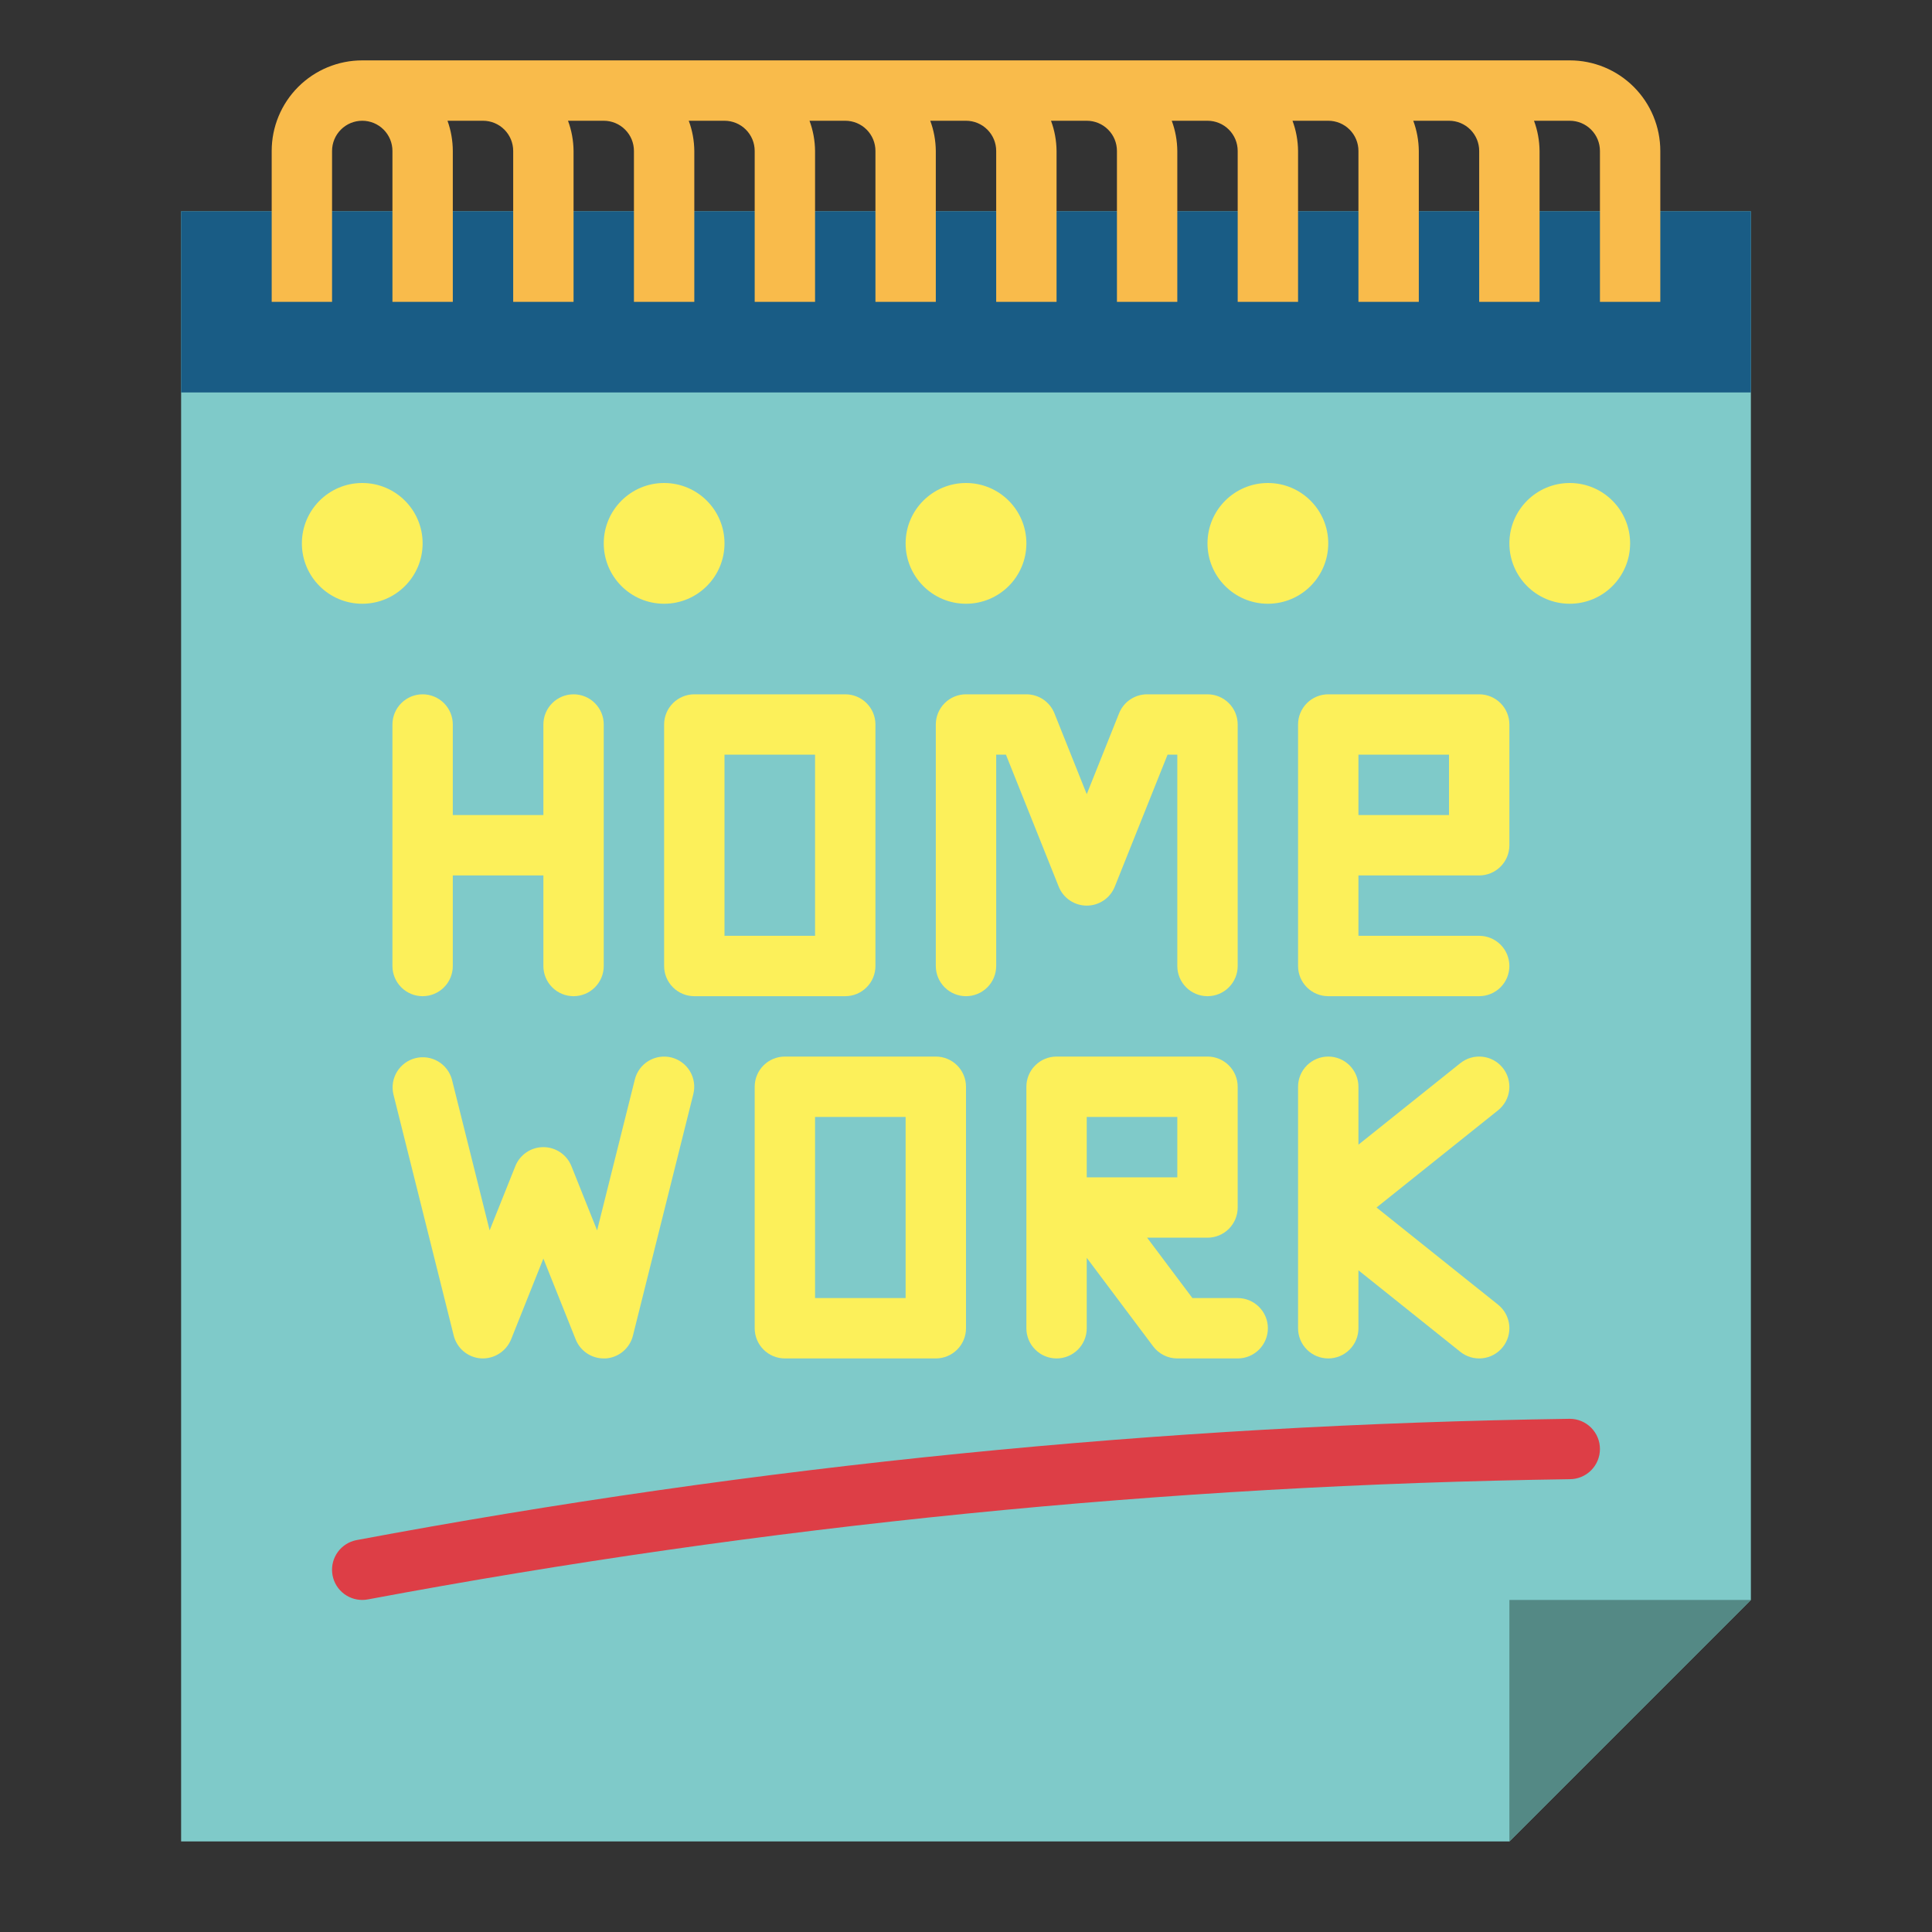 <svg width="150" height="150" viewBox="0 0 150 150" fill="none" xmlns="http://www.w3.org/2000/svg">
<rect x="0" y="0" width="150" height="150" fill="#333333" stroke="none"/>
<path d="M117.188 142.969H14.062V16.406H135.938V124.219L117.188 142.969Z" fill="#7FCAC9"/>
<path d="M14.062 16.406H135.938V30.469H14.062V16.406Z" fill="#195C85"/>
<path d="M121.875 4.688H28.125C26.26 4.688 24.472 5.428 23.153 6.747C21.834 8.066 21.094 9.854 21.094 11.719V23.438H25.781V11.719C25.781 11.097 26.028 10.501 26.468 10.062C26.907 9.622 27.503 9.375 28.125 9.375C28.747 9.375 29.343 9.622 29.782 10.062C30.222 10.501 30.469 11.097 30.469 11.719V23.438H35.156V11.719C35.153 10.92 35.014 10.127 34.744 9.375H37.5C38.122 9.375 38.718 9.622 39.157 10.062C39.597 10.501 39.844 11.097 39.844 11.719V23.438H44.531V11.719C44.523 10.918 44.378 10.126 44.1 9.375H46.875C47.497 9.375 48.093 9.622 48.532 10.062C48.972 10.501 49.219 11.097 49.219 11.719V23.438H53.906V11.719C53.898 10.918 53.753 10.126 53.475 9.375H56.25C56.872 9.375 57.468 9.622 57.907 10.062C58.347 10.501 58.594 11.097 58.594 11.719V23.438H63.281V11.719C63.273 10.918 63.128 10.126 62.85 9.375H65.625C66.247 9.375 66.843 9.622 67.282 10.062C67.722 10.501 67.969 11.097 67.969 11.719V23.438H72.656V11.719C72.648 10.918 72.503 10.126 72.225 9.375H75C75.622 9.375 76.218 9.622 76.657 10.062C77.097 10.501 77.344 11.097 77.344 11.719V23.438H82.031V11.719C82.023 10.918 81.878 10.126 81.6 9.375H84.375C84.997 9.375 85.593 9.622 86.032 10.062C86.472 10.501 86.719 11.097 86.719 11.719V23.438H91.406V11.719C91.398 10.918 91.253 10.126 90.975 9.375H93.75C94.372 9.375 94.968 9.622 95.407 10.062C95.847 10.501 96.094 11.097 96.094 11.719V23.438H100.781V11.719C100.773 10.918 100.628 10.126 100.35 9.375H103.125C103.747 9.375 104.343 9.622 104.782 10.062C105.222 10.501 105.469 11.097 105.469 11.719V23.438H110.156V11.719C110.148 10.918 110.003 10.126 109.725 9.375H112.5C113.122 9.375 113.718 9.622 114.157 10.062C114.597 10.501 114.844 11.097 114.844 11.719V23.438H119.531V11.719C119.523 10.918 119.378 10.126 119.1 9.375H121.875C122.497 9.375 123.093 9.622 123.532 10.062C123.972 10.501 124.219 11.097 124.219 11.719V23.438H128.906V11.719C128.906 9.854 128.165 8.066 126.847 6.747C125.528 5.428 123.74 4.688 121.875 4.688Z" fill="#F9BB4B"/>
<path d="M117.188 142.969V124.219H135.938L117.188 142.969Z" fill="#548985"/>
<path d="M28.125 46.875C30.714 46.875 32.812 44.776 32.812 42.188C32.812 39.599 30.714 37.5 28.125 37.5C25.536 37.5 23.438 39.599 23.438 42.188C23.438 44.776 25.536 46.875 28.125 46.875Z" fill="#FCF05A"/>
<path d="M51.562 46.875C54.151 46.875 56.25 44.776 56.25 42.188C56.25 39.599 54.151 37.5 51.562 37.5C48.974 37.5 46.875 39.599 46.875 42.188C46.875 44.776 48.974 46.875 51.562 46.875Z" fill="#FCF05A"/>
<path d="M75 46.875C77.589 46.875 79.688 44.776 79.688 42.188C79.688 39.599 77.589 37.5 75 37.5C72.411 37.5 70.312 39.599 70.312 42.188C70.312 44.776 72.411 46.875 75 46.875Z" fill="#FCF05A"/>
<path d="M98.438 46.875C101.026 46.875 103.125 44.776 103.125 42.188C103.125 39.599 101.026 37.5 98.438 37.5C95.849 37.5 93.75 39.599 93.75 42.188C93.75 44.776 95.849 46.875 98.438 46.875Z" fill="#FCF05A"/>
<path d="M121.875 46.875C124.464 46.875 126.562 44.776 126.562 42.188C126.562 39.599 124.464 37.5 121.875 37.5C119.286 37.5 117.188 39.599 117.188 42.188C117.188 44.776 119.286 46.875 121.875 46.875Z" fill="#FCF05A"/>
<path d="M32.812 77.344C33.434 77.344 34.03 77.097 34.47 76.657C34.909 76.218 35.156 75.622 35.156 75V67.969H42.188V75C42.188 75.622 42.434 76.218 42.874 76.657C43.313 77.097 43.91 77.344 44.531 77.344C45.153 77.344 45.749 77.097 46.188 76.657C46.628 76.218 46.875 75.622 46.875 75V56.25C46.875 55.628 46.628 55.032 46.188 54.593C45.749 54.153 45.153 53.906 44.531 53.906C43.91 53.906 43.313 54.153 42.874 54.593C42.434 55.032 42.188 55.628 42.188 56.25V63.281H35.156V56.25C35.156 55.628 34.909 55.032 34.47 54.593C34.03 54.153 33.434 53.906 32.812 53.906C32.191 53.906 31.595 54.153 31.155 54.593C30.716 55.032 30.469 55.628 30.469 56.25V75C30.469 75.622 30.716 76.218 31.155 76.657C31.595 77.097 32.191 77.344 32.812 77.344Z" fill="#FCF05A"/>
<path d="M67.969 75V56.25C67.969 55.628 67.722 55.032 67.282 54.593C66.843 54.153 66.247 53.906 65.625 53.906H53.906C53.285 53.906 52.688 54.153 52.249 54.593C51.809 55.032 51.562 55.628 51.562 56.25V75C51.562 75.622 51.809 76.218 52.249 76.657C52.688 77.097 53.285 77.344 53.906 77.344H65.625C66.247 77.344 66.843 77.097 67.282 76.657C67.722 76.218 67.969 75.622 67.969 75ZM63.281 72.656H56.25V58.594H63.281V72.656Z" fill="#FCF05A"/>
<path d="M84.375 70.312C84.844 70.313 85.302 70.172 85.69 69.909C86.078 69.647 86.378 69.274 86.552 68.838L90.649 58.594H91.406V75C91.406 75.622 91.653 76.218 92.093 76.657C92.532 77.097 93.128 77.344 93.75 77.344C94.372 77.344 94.968 77.097 95.407 76.657C95.847 76.218 96.094 75.622 96.094 75V56.25C96.094 55.628 95.847 55.032 95.407 54.593C94.968 54.153 94.372 53.906 93.75 53.906H89.062C88.594 53.906 88.136 54.047 87.748 54.309C87.359 54.572 87.059 54.945 86.885 55.38L84.375 61.659L81.865 55.38C81.691 54.945 81.391 54.572 81.002 54.309C80.614 54.047 80.156 53.906 79.688 53.906H75C74.378 53.906 73.782 54.153 73.343 54.593C72.903 55.032 72.656 55.628 72.656 56.25V75C72.656 75.622 72.903 76.218 73.343 76.657C73.782 77.097 74.378 77.344 75 77.344C75.622 77.344 76.218 77.097 76.657 76.657C77.097 76.218 77.344 75.622 77.344 75V58.594H78.101L82.198 68.838C82.372 69.274 82.672 69.647 83.06 69.909C83.448 70.172 83.906 70.313 84.375 70.312V70.312Z" fill="#FCF05A"/>
<path d="M72.656 82.031H60.938C60.316 82.031 59.72 82.278 59.28 82.718C58.841 83.157 58.594 83.753 58.594 84.375V103.125C58.594 103.747 58.841 104.343 59.28 104.782C59.72 105.222 60.316 105.469 60.938 105.469H72.656C73.278 105.469 73.874 105.222 74.314 104.782C74.753 104.343 75 103.747 75 103.125V84.375C75 83.753 74.753 83.157 74.314 82.718C73.874 82.278 73.278 82.031 72.656 82.031ZM70.312 100.781H63.281V86.719H70.312V100.781Z" fill="#FCF05A"/>
<path d="M52.13 82.102C51.527 81.951 50.889 82.047 50.356 82.367C49.823 82.686 49.44 83.205 49.289 83.808L46.359 95.526L44.365 90.539C44.191 90.103 43.891 89.73 43.503 89.467C43.114 89.203 42.656 89.063 42.187 89.063C41.718 89.063 41.26 89.203 40.872 89.467C40.484 89.73 40.184 90.103 40.01 90.539L38.015 95.526L35.086 83.808C34.924 83.217 34.537 82.714 34.009 82.405C33.48 82.096 32.852 82.005 32.258 82.154C31.664 82.302 31.152 82.677 30.83 83.198C30.509 83.719 30.404 84.345 30.539 84.942L35.226 103.692C35.346 104.172 35.614 104.602 35.993 104.921C36.372 105.239 36.842 105.429 37.336 105.464C37.831 105.494 38.323 105.369 38.743 105.105C39.164 104.842 39.491 104.453 39.679 103.995L42.187 97.716L44.697 103.995C44.871 104.43 45.172 104.803 45.56 105.066C45.948 105.329 46.406 105.469 46.875 105.469H47.032C47.526 105.434 47.995 105.244 48.374 104.925C48.753 104.607 49.022 104.177 49.141 103.697L53.829 84.947C53.981 84.344 53.887 83.706 53.568 83.172C53.25 82.639 52.732 82.254 52.13 82.102V82.102Z" fill="#FCF05A"/>
<path d="M114.844 67.969C115.465 67.969 116.061 67.722 116.501 67.282C116.941 66.843 117.188 66.247 117.188 65.625V56.25C117.188 55.628 116.941 55.032 116.501 54.593C116.061 54.153 115.465 53.906 114.844 53.906H103.125C102.503 53.906 101.907 54.153 101.468 54.593C101.028 55.032 100.781 55.628 100.781 56.25V75C100.781 75.622 101.028 76.218 101.468 76.657C101.907 77.097 102.503 77.344 103.125 77.344H114.844C115.465 77.344 116.061 77.097 116.501 76.657C116.941 76.218 117.188 75.622 117.188 75C117.188 74.378 116.941 73.782 116.501 73.343C116.061 72.903 115.465 72.656 114.844 72.656H105.469V67.969H114.844ZM105.469 58.594H112.5V63.281H105.469V58.594Z" fill="#FCF05A"/>
<path d="M96.094 100.781H92.578L89.062 96.094H93.75C94.372 96.094 94.968 95.847 95.407 95.407C95.847 94.968 96.094 94.372 96.094 93.75V84.375C96.094 83.753 95.847 83.157 95.407 82.718C94.968 82.278 94.372 82.031 93.75 82.031H82.031C81.41 82.031 80.814 82.278 80.374 82.718C79.934 83.157 79.688 83.753 79.688 84.375V103.125C79.688 103.747 79.934 104.343 80.374 104.782C80.814 105.222 81.41 105.469 82.031 105.469C82.653 105.469 83.249 105.222 83.689 104.782C84.128 104.343 84.375 103.747 84.375 103.125V97.657L89.531 104.531C89.75 104.822 90.033 105.059 90.358 105.221C90.683 105.384 91.042 105.469 91.406 105.469H96.094C96.715 105.469 97.311 105.222 97.751 104.782C98.191 104.343 98.438 103.747 98.438 103.125C98.438 102.503 98.191 101.907 97.751 101.468C97.311 101.028 96.715 100.781 96.094 100.781ZM84.375 86.719H91.406V91.406H84.375V86.719Z" fill="#FCF05A"/>
<path d="M116.674 82.91C116.482 82.67 116.244 82.469 115.974 82.321C115.705 82.172 115.408 82.079 115.102 82.045C114.796 82.011 114.487 82.037 114.191 82.123C113.895 82.209 113.619 82.352 113.379 82.544L105.469 88.873V84.375C105.469 83.753 105.222 83.157 104.782 82.718C104.343 82.278 103.747 82.031 103.125 82.031C102.503 82.031 101.907 82.278 101.468 82.718C101.028 83.157 100.781 83.753 100.781 84.375V103.125C100.781 103.747 101.028 104.343 101.468 104.782C101.907 105.222 102.503 105.469 103.125 105.469C103.747 105.469 104.343 105.222 104.782 104.782C105.222 104.343 105.469 103.747 105.469 103.125V98.627L113.379 104.955C113.619 105.148 113.895 105.291 114.191 105.377C114.487 105.462 114.796 105.489 115.102 105.455C115.408 105.421 115.705 105.327 115.974 105.179C116.244 105.03 116.482 104.83 116.674 104.59C116.867 104.349 117.01 104.074 117.095 103.778C117.181 103.482 117.208 103.172 117.174 102.866C117.14 102.56 117.046 102.264 116.898 101.994C116.749 101.725 116.549 101.487 116.309 101.295L106.875 93.75L116.306 86.206C116.547 86.013 116.747 85.776 116.896 85.506C117.045 85.236 117.139 84.94 117.173 84.634C117.207 84.328 117.181 84.018 117.095 83.722C117.01 83.427 116.867 83.151 116.674 82.91V82.91Z" fill="#FCF05A"/>
<path d="M28.125 124.219C27.544 124.219 26.983 124.004 26.552 123.614C26.12 123.225 25.849 122.689 25.791 122.111C25.732 121.532 25.891 120.953 26.235 120.485C26.58 120.017 27.087 119.694 27.656 119.578C58.737 113.759 90.258 110.607 121.875 110.156C122.497 110.156 123.093 110.403 123.532 110.843C123.972 111.282 124.219 111.878 124.219 112.5C124.219 113.122 123.972 113.718 123.532 114.157C123.093 114.597 122.497 114.844 121.875 114.844C90.572 115.294 59.365 118.415 28.594 124.172C28.439 124.204 28.282 124.22 28.125 124.219V124.219Z" fill="#DD3E46"/>
</svg>
